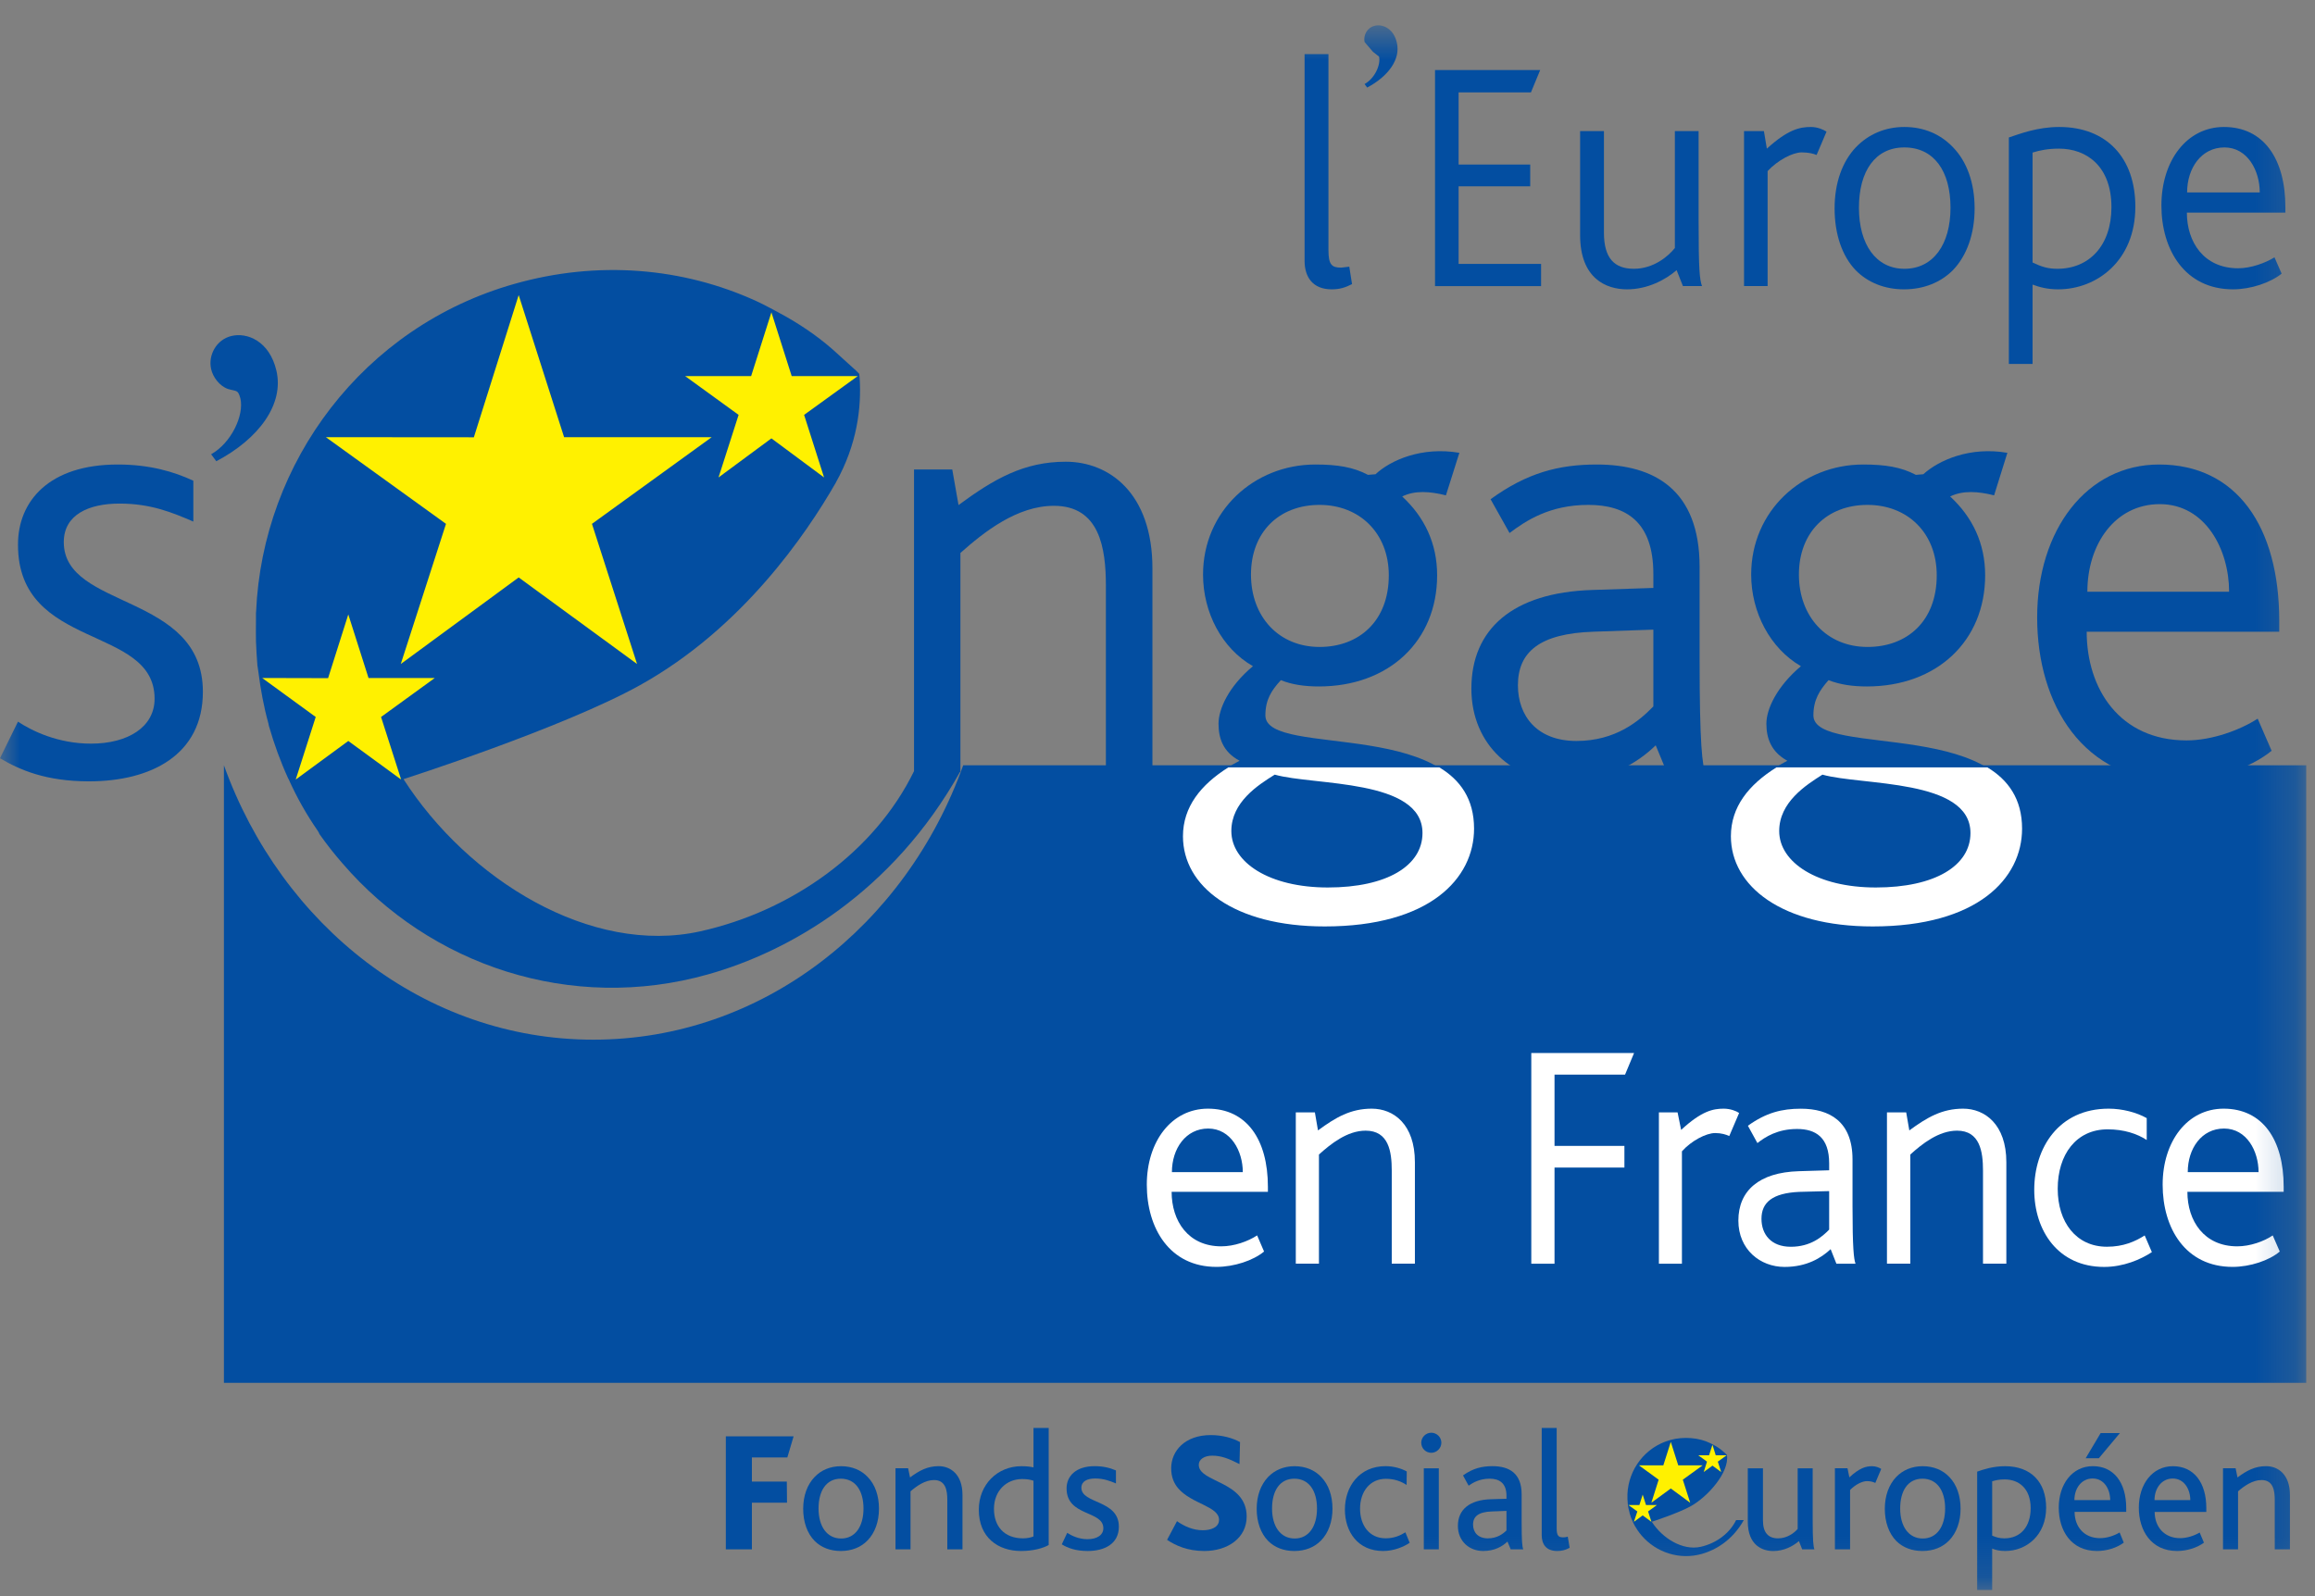 <svg width="58" height="40" viewBox="0 0 58 40" version="1.1" xmlns="http://www.w3.org/2000/svg" xmlns:xlink="http://www.w3.org/1999/xlink">
<rect x="0" y="0" width="58" height="40" fill="#808080" stroke="none"/>
<title>Logo-FSE</title>
<desc>Created using Figma</desc>
<g id="Canvas" transform="translate(-745 -438)">
<g id="Logo-FSE">
<g id="Page 1">
<g id="Fill 1">
<use xlink:href="#path0_fill" transform="translate(763.185 473.996)" fill="#034EA1"/>
</g>
<g id="Group 61">
<g id="Fill 2">
<use xlink:href="#path1_fill" transform="translate(765.123 474.744)" fill="#034EA1"/>
</g>
<g id="Fill 4">
<use xlink:href="#path2_fill" transform="translate(767.436 474.743)" fill="#034EA1"/>
</g>
<g id="Fill 6">
<use xlink:href="#path3_fill" transform="translate(769.523 473.785)" fill="#034EA1"/>
</g>
<g id="Fill 8">
<use xlink:href="#path4_fill" transform="translate(771.602 474.743)" fill="#034EA1"/>
</g>
<g id="Fill 10">
<use xlink:href="#path5_fill" transform="translate(774.24 473.964)" fill="#034EA1"/>
</g>
<g id="Fill 12">
<use xlink:href="#path6_fill" transform="translate(776.485 474.744)" fill="#034EA1"/>
</g>
<g id="Fill 14">
<use xlink:href="#path7_fill" transform="translate(778.695 474.743)" fill="#034EA1"/>
</g>
<mask id="mask0_outline" mask-type="alpha">
<g id="Clip 17">
<use xlink:href="#path8_fill" transform="translate(745 438.635)" fill="#FFFFFF"/>
</g>
</mask>
<g id="Fill 16" mask="url(#mask0_outline)">
<use xlink:href="#path9_fill" transform="translate(780.608 473.905)" fill="#034EA1"/>
</g>
<g id="Fill 18" mask="url(#mask0_outline)">
<use xlink:href="#path10_fill" transform="translate(781.526 474.743)" fill="#034EA1"/>
</g>
<g id="Fill 19" mask="url(#mask0_outline)">
<use xlink:href="#path11_fill" transform="translate(783.626 473.785)" fill="#034EA1"/>
</g>
<g id="Fill 20" mask="url(#mask0_outline)">
<use xlink:href="#path12_fill" transform="translate(788.789 474.796)" fill="#034EA1"/>
</g>
<g id="Fill 21" mask="url(#mask0_outline)">
<use xlink:href="#path13_fill" transform="translate(790.972 474.744)" fill="#034EA1"/>
</g>
<g id="Fill 22" mask="url(#mask0_outline)">
<use xlink:href="#path14_fill" transform="translate(792.222 474.744)" fill="#034EA1"/>
</g>
<g id="Fill 23" mask="url(#mask0_outline)">
<use xlink:href="#path15_fill" transform="translate(794.536 474.744)" fill="#034EA1"/>
</g>
<g id="Fill 24" mask="url(#mask0_outline)">
<use xlink:href="#path16_fill" transform="translate(796.58 473.913)" fill="#034EA1"/>
</g>
<g id="Fill 25" mask="url(#mask0_outline)">
<use xlink:href="#path17_fill" transform="translate(798.586 474.744)" fill="#034EA1"/>
</g>
<g id="Fill 26" mask="url(#mask0_outline)">
<use xlink:href="#path18_fill" transform="translate(800.695 474.743)" fill="#034EA1"/>
</g>
<g id="Fill 27" mask="url(#mask0_outline)">
<use xlink:href="#path19_fill" transform="translate(785.774 474.035)" fill="#034EA1"/>
</g>
<g id="Fill 28" mask="url(#mask0_outline)">
<use xlink:href="#path20_fill" transform="translate(787.548 474.207)" fill="#FFF100"/>
</g>
<g id="Fill 29" mask="url(#mask0_outline)">
<use xlink:href="#path21_fill" transform="translate(785.799 475.456)" fill="#FFF100"/>
</g>
<g id="Fill 30" mask="url(#mask0_outline)">
<use xlink:href="#path22_fill" transform="translate(786.063 474.135)" fill="#FFF100"/>
</g>
<g id="Fill 31" mask="url(#mask0_outline)">
<use xlink:href="#path23_fill" transform="translate(750.61 457.178)" fill="#034EA1"/>
</g>
<g id="Fill 32" mask="url(#mask0_outline)">
<use xlink:href="#path24_fill" transform="translate(750.273 446.399)" fill="#034EA1"/>
</g>
<g id="Fill 33" mask="url(#mask0_outline)">
<use xlink:href="#path25_fill" transform="translate(779.181 438.635)" fill="#034EA1"/>
</g>
<g id="Fill 34" mask="url(#mask0_outline)">
<use xlink:href="#path26_fill" transform="translate(777.685 439.356)" fill="#034EA1"/>
</g>
<g id="Fill 35" mask="url(#mask0_outline)">
<use xlink:href="#path27_fill" transform="translate(780.953 439.755)" fill="#034EA1"/>
</g>
<g id="Fill 36" mask="url(#mask0_outline)">
<use xlink:href="#path28_fill" transform="translate(784.588 441.285)" fill="#034EA1"/>
</g>
<g id="Fill 37" mask="url(#mask0_outline)">
<use xlink:href="#path29_fill" transform="translate(788.695 441.182)" fill="#034EA1"/>
</g>
<g id="Fill 38" mask="url(#mask0_outline)">
<use xlink:href="#path30_fill" transform="translate(790.964 441.182)" fill="#034EA1"/>
</g>
<g id="Fill 39" mask="url(#mask0_outline)">
<use xlink:href="#path31_fill" transform="translate(795.33 441.182)" fill="#034EA1"/>
</g>
<g id="Fill 40" mask="url(#mask0_outline)">
<use xlink:href="#path32_fill" transform="translate(799.152 441.182)" fill="#034EA1"/>
</g>
<g id="Fill 41" mask="url(#mask0_outline)">
<use xlink:href="#path33_fill" transform="translate(745 449.641)" fill="#034EA1"/>
</g>
<g id="Fill 42" mask="url(#mask0_outline)">
<use xlink:href="#path34_fill" transform="translate(774.624 449.307)" fill="#034EA1"/>
</g>
<g id="Fill 43" mask="url(#mask0_outline)">
<use xlink:href="#path35_fill" transform="translate(781.864 449.641)" fill="#034EA1"/>
</g>
<g id="Fill 44" mask="url(#mask0_outline)">
<use xlink:href="#path36_fill" transform="translate(788.348 449.307)" fill="#034EA1"/>
</g>
<g id="Fill 45" mask="url(#mask0_outline)">
<use xlink:href="#path37_fill" transform="translate(796.039 449.641)" fill="#034EA1"/>
</g>
<g id="Fill 46" mask="url(#mask0_outline)">
<use xlink:href="#path38_fill" transform="translate(767.9 449.571)" fill="#034EA1"/>
</g>
<g id="Fill 47" mask="url(#mask0_outline)">
<use xlink:href="#path39_fill" transform="translate(751.411 444.767)" fill="#034EA1"/>
</g>
<g id="Fill 48" mask="url(#mask0_outline)">
<use xlink:href="#path40_fill" transform="translate(762.165 445.827)" fill="#FFF100"/>
</g>
<g id="Fill 49" mask="url(#mask0_outline)">
<use xlink:href="#path41_fill" transform="translate(751.569 453.398)" fill="#FFF100"/>
</g>
<g id="Fill 50" mask="url(#mask0_outline)">
<use xlink:href="#path42_fill" transform="translate(753.164 445.395)" fill="#FFF100"/>
</g>
<g id="Fill 51" mask="url(#mask0_outline)">
<use xlink:href="#path43_fill" transform="translate(773.732 465.784)" fill="#FFFFFF"/>
</g>
<g id="Fill 52" mask="url(#mask0_outline)">
<use xlink:href="#path44_fill" transform="translate(777.465 465.784)" fill="#FFFFFF"/>
</g>
<g id="Fill 53" mask="url(#mask0_outline)">
<use xlink:href="#path45_fill" transform="translate(783.365 464.389)" fill="#FFFFFF"/>
</g>
<g id="Fill 54" mask="url(#mask0_outline)">
<use xlink:href="#path46_fill" transform="translate(786.562 465.784)" fill="#FFFFFF"/>
</g>
<g id="Fill 55" mask="url(#mask0_outline)">
<use xlink:href="#path47_fill" transform="translate(788.553 465.785)" fill="#FFFFFF"/>
</g>
<g id="Fill 56" mask="url(#mask0_outline)">
<use xlink:href="#path48_fill" transform="translate(792.276 465.784)" fill="#FFFFFF"/>
</g>
<g id="Fill 57" mask="url(#mask0_outline)">
<use xlink:href="#path49_fill" transform="translate(795.966 465.784)" fill="#FFFFFF"/>
</g>
<g id="Fill 58" mask="url(#mask0_outline)">
<use xlink:href="#path50_fill" transform="translate(799.183 465.784)" fill="#FFFFFF"/>
</g>
<g id="Fill 59" mask="url(#mask0_outline)">
<use xlink:href="#path51_fill" transform="translate(774.638 457.231)" fill="#FFFFFF"/>
</g>
<g id="Fill 60" mask="url(#mask0_outline)">
<use xlink:href="#path52_fill" transform="translate(788.366 457.231)" fill="#FFFFFF"/>
</g>
</g>
</g>
</g>
</g>
<defs>
<path id="path0_fill" fill-rule="evenodd" d="M 1.541 0.528L 0.653 0.528L 0.653 1.134L 1.528 1.134L 1.533 1.662L 0.653 1.662L 0.653 2.831L 0 2.831L 0 0L 1.698 0"/>
<path id="path1_fill" fill-rule="evenodd" d="M 0.385 1.06C 0.385 1.512 0.597 1.812 0.951 1.812C 1.306 1.812 1.511 1.508 1.511 1.06C 1.511 0.61 1.306 0.313 0.943 0.313C 0.58 0.313 0.385 0.613 0.385 1.06L 0.385 1.06ZM 1.621 0.275C 1.801 0.463 1.899 0.738 1.899 1.065C 1.899 1.391 1.797 1.67 1.613 1.86C 1.447 2.032 1.216 2.125 0.943 2.125C 0.678 2.125 0.456 2.039 0.291 1.877C 0.102 1.688 0 1.4 0 1.069C 0 0.738 0.102 0.463 0.286 0.27C 0.451 0.098 0.678 0 0.948 0C 1.225 0 1.456 0.098 1.621 0.275L 1.621 0.275Z"/>
<path id="path2_fill" fill-rule="evenodd" d="M 1.298 2.084L 1.298 0.851C 1.298 0.614 1.26 0.348 0.965 0.348C 0.743 0.348 0.534 0.494 0.376 0.631L 0.376 2.084L 0 2.084L 0 0.052L 0.316 0.052L 0.364 0.283C 0.593 0.112 0.799 0 1.081 0C 1.375 0 1.678 0.202 1.678 0.721L 1.678 2.084"/>
<path id="path3_fill" fill-rule="evenodd" d="M 1.37 1.323C 1.293 1.298 1.226 1.281 1.084 1.281C 0.7 1.281 0.38 1.568 0.38 2.028C 0.38 2.458 0.629 2.767 1.11 2.767C 1.203 2.767 1.311 2.746 1.37 2.719L 1.37 1.323ZM 1.058 3.084C 0.482 3.084 0 2.746 0 2.05C 0 1.418 0.466 0.959 1.067 0.959C 1.199 0.959 1.293 0.971 1.37 0.989L 1.37 0L 1.751 0L 1.751 2.934C 1.606 3.016 1.362 3.084 1.058 3.084L 1.058 3.084Z"/>
<path id="path4_fill" fill-rule="evenodd" d="M 0.649 2.126C 0.342 2.126 0.146 2.049 0 1.959L 0.136 1.671C 0.248 1.744 0.426 1.83 0.644 1.83C 0.88 1.83 1.041 1.728 1.041 1.555C 1.041 1.104 0.12 1.267 0.12 0.557C 0.12 0.25 0.354 0 0.823 0C 1.05 0 1.216 0.047 1.357 0.107L 1.357 0.433C 1.208 0.37 1.05 0.309 0.837 0.309C 0.64 0.309 0.491 0.378 0.491 0.54C 0.491 0.95 1.43 0.837 1.43 1.516C 1.43 1.95 1.067 2.126 0.649 2.126"/>
<path id="path5_fill" fill-rule="evenodd" d="M 0.931 2.905C 0.513 2.905 0.214 2.768 0 2.626L 0.248 2.158C 0.436 2.287 0.649 2.385 0.896 2.385C 1.089 2.385 1.302 2.317 1.302 2.124C 1.302 1.783 0.615 1.729 0.277 1.333C 0.171 1.208 0.103 1.05 0.103 0.831C 0.103 0.396 0.448 0 1.093 0C 1.392 0 1.652 0.078 1.828 0.176L 1.814 0.727C 1.553 0.594 1.362 0.516 1.131 0.516C 0.935 0.516 0.794 0.607 0.794 0.745C 0.794 1.195 1.994 1.143 1.994 2.042C 1.994 2.579 1.52 2.905 0.931 2.905"/>
<path id="path6_fill" fill-rule="evenodd" d="M 0.385 1.06C 0.385 1.512 0.598 1.812 0.953 1.812C 1.306 1.812 1.511 1.508 1.511 1.06C 1.511 0.61 1.306 0.313 0.943 0.313C 0.581 0.313 0.385 0.613 0.385 1.06L 0.385 1.06ZM 1.621 0.275C 1.801 0.463 1.899 0.738 1.899 1.065C 1.899 1.391 1.797 1.67 1.614 1.86C 1.447 2.032 1.216 2.125 0.943 2.125C 0.679 2.125 0.457 2.039 0.291 1.877C 0.103 1.688 0 1.4 0 1.069C 0 0.738 0.103 0.463 0.286 0.27C 0.452 0.098 0.679 0 0.948 0C 1.225 0 1.456 0.098 1.621 0.275L 1.621 0.275Z"/>
<path id="path7_fill" fill-rule="evenodd" d="M 0.957 2.126C 0.326 2.126 0 1.646 0 1.087C 0 0.507 0.364 0 1.017 0C 1.23 0 1.418 0.06 1.55 0.133L 1.546 0.472C 1.413 0.382 1.243 0.317 1.025 0.317C 0.629 0.317 0.38 0.636 0.38 1.065C 0.38 1.482 0.611 1.808 1.021 1.808C 1.23 1.808 1.383 1.74 1.516 1.658L 1.623 1.921C 1.469 2.023 1.226 2.126 0.957 2.126"/>
<path id="path8_fill" fill-rule="evenodd" d="M 0 39.21L 57.78 39.21L 57.78 0L 0 0L 0 39.21Z"/>
<path id="path9_fill" fill-rule="evenodd" d="M 0.064 2.923L 0.44 2.923L 0.44 0.891L 0.064 0.891L 0.064 2.923ZM 0.504 0.249C 0.504 0.387 0.388 0.503 0.252 0.503C 0.112 0.503 0 0.392 0 0.249C 0 0.116 0.112 0 0.252 0C 0.388 0 0.504 0.112 0.504 0.249L 0.504 0.249Z"/>
<path id="path10_fill" fill-rule="evenodd" d="M 1.217 1.121L 0.849 1.135C 0.516 1.147 0.38 1.259 0.38 1.465C 0.38 1.658 0.504 1.809 0.751 1.809C 0.985 1.809 1.131 1.696 1.217 1.611L 1.217 1.121ZM 1.323 2.084L 1.242 1.89C 1.114 2.011 0.922 2.126 0.632 2.126C 0.29 2.126 0 1.886 0 1.495C 0 1.087 0.295 0.845 0.823 0.829L 1.217 0.817L 1.217 0.738C 1.217 0.425 1.037 0.314 0.798 0.314C 0.55 0.314 0.384 0.408 0.269 0.489L 0.128 0.232C 0.38 0.052 0.606 0 0.867 0C 1.289 0 1.597 0.18 1.597 0.704L 1.597 1.387C 1.597 1.869 1.609 2.011 1.638 2.084L 1.323 2.084Z"/>
<path id="path11_fill" fill-rule="evenodd" d="M 0.388 3.084C 0.111 3.084 0 2.914 0 2.686L 0 0L 0.375 0L 0.375 2.518C 0.375 2.695 0.418 2.742 0.533 2.742C 0.559 2.742 0.598 2.742 0.653 2.724L 0.7 3.004C 0.589 3.064 0.495 3.084 0.388 3.084"/>
<path id="path12_fill" fill-rule="evenodd" d="M 1.363 2.032L 1.281 1.825C 1.131 1.954 0.906 2.074 0.637 2.074C 0.368 2.074 0 1.933 0 1.335L 0 0L 0.38 0L 0.38 1.305C 0.38 1.615 0.514 1.756 0.76 1.756C 0.986 1.756 1.166 1.619 1.25 1.52L 1.25 0L 1.626 0L 1.626 1.276C 1.626 1.808 1.64 1.941 1.669 2.032"/>
<path id="path13_fill" fill-rule="evenodd" d="M 1.012 0.42C 0.955 0.39 0.883 0.374 0.802 0.374C 0.683 0.374 0.508 0.463 0.38 0.596L 0.38 2.084L 0 2.084L 0 0.051L 0.315 0.051L 0.362 0.279C 0.615 0.047 0.772 0 0.931 0C 1.024 0 1.109 0.034 1.16 0.069"/>
<path id="path14_fill" fill-rule="evenodd" d="M 0.385 1.06C 0.385 1.512 0.598 1.812 0.951 1.812C 1.306 1.812 1.511 1.508 1.511 1.06C 1.511 0.61 1.306 0.313 0.943 0.313C 0.58 0.313 0.385 0.613 0.385 1.06L 0.385 1.06ZM 1.621 0.275C 1.8 0.463 1.898 0.738 1.898 1.065C 1.898 1.391 1.796 1.67 1.613 1.86C 1.446 2.032 1.216 2.125 0.943 2.125C 0.679 2.125 0.456 2.039 0.29 1.877C 0.103 1.688 0 1.4 0 1.069C 0 0.738 0.103 0.463 0.285 0.27C 0.451 0.098 0.679 0 0.948 0C 1.224 0 1.456 0.098 1.621 0.275L 1.621 0.275Z"/>
<path id="path15_fill" fill-rule="evenodd" d="M 0.687 0.331C 0.554 0.331 0.461 0.352 0.376 0.378L 0.376 1.74C 0.478 1.783 0.559 1.808 0.682 1.808C 1.083 1.808 1.34 1.52 1.34 1.052C 1.34 0.554 1.041 0.331 0.687 0.331L 0.687 0.331ZM 0.7 2.125C 0.562 2.125 0.464 2.1 0.376 2.065L 0.376 3.101L 0 3.101L 0 0.136C 0.157 0.081 0.396 0 0.7 0C 1.348 0 1.728 0.399 1.728 1.039C 1.728 1.727 1.238 2.125 0.7 2.125L 0.7 2.125Z"/>
<path id="path16_fill" fill-rule="evenodd" d="M 1.004 0.632L 0.674 0.632L 1.05 0L 1.533 0L 1.004 0.632ZM 0.849 1.139C 0.568 1.139 0.392 1.387 0.392 1.681L 1.289 1.681C 1.289 1.418 1.144 1.139 0.849 1.139L 0.849 1.139ZM 0.397 1.976C 0.397 2.338 0.627 2.634 1.032 2.634C 1.208 2.634 1.386 2.574 1.525 2.492L 1.629 2.746C 1.454 2.879 1.195 2.956 0.96 2.956C 0.303 2.956 0 2.436 0 1.869C 0 1.284 0.336 0.83 0.854 0.83C 1.383 0.83 1.69 1.246 1.69 1.877L 1.69 1.976L 0.397 1.976Z"/>
<path id="path17_fill" fill-rule="evenodd" d="M 0.849 0.309C 0.569 0.309 0.393 0.557 0.393 0.85L 1.29 0.85C 1.29 0.588 1.145 0.309 0.849 0.309L 0.849 0.309ZM 0.397 1.146C 0.397 1.508 0.628 1.803 1.033 1.803C 1.208 1.803 1.388 1.743 1.524 1.662L 1.632 1.916C 1.456 2.048 1.194 2.125 0.96 2.125C 0.304 2.125 0 1.606 0 1.039C 0 0.454 0.337 0 0.853 0C 1.384 0 1.691 0.415 1.691 1.048L 1.691 1.146L 0.397 1.146Z"/>
<path id="path18_fill" fill-rule="evenodd" d="M 1.297 2.084L 1.297 0.851C 1.297 0.614 1.26 0.348 0.965 0.348C 0.745 0.348 0.533 0.494 0.377 0.631L 0.377 2.084L 0 2.084L 0 0.052L 0.316 0.052L 0.363 0.283C 0.593 0.112 0.798 0 1.081 0C 1.375 0 1.677 0.202 1.677 0.721L 1.677 2.084"/>
<path id="path19_fill" fill-rule="evenodd" d="M 2.065 0.127C 1.803 -0.002 1.411 -0.044 1.068 0.054C 0.442 0.23 0.026 0.79 0 1.409L 0 1.414L 0 1.438L 0 1.442L 0 1.494L 0 1.526L 0 1.529L 0.007 1.63L 0.008 1.644L 0.009 1.661C 0.017 1.73 0.031 1.8 0.052 1.869L 0.053 1.882C 0.073 1.957 0.101 2.028 0.132 2.098L 0.134 2.101C 0.166 2.177 0.209 2.247 0.254 2.314L 0.26 2.324L 0.263 2.326C 0.291 2.369 0.322 2.409 0.357 2.449C 0.719 2.868 1.3 3.068 1.868 2.906C 2.201 2.812 2.629 2.572 2.915 2.059L 2.723 2.059C 2.556 2.401 2.213 2.645 1.835 2.729C 1.383 2.83 0.875 2.517 0.609 2.1L 0.61 2.101C 0.61 2.101 1.268 1.889 1.587 1.711C 2.007 1.478 2.558 0.866 2.493 0.427C 2.377 0.317 2.307 0.244 2.065 0.127"/>
<path id="path20_fill" fill-rule="evenodd" d="M 0.137 0.683L 0.356 0.523L 0.574 0.683L 0.49 0.423L 0.712 0.263L 0.438 0.263L 0.356 0L 0.271 0.263L 0 0.263L 0.219 0.423"/>
<path id="path21_fill" fill-rule="evenodd" d="M 0.137 0.682L 0.357 0.521L 0.576 0.682L 0.492 0.422L 0.713 0.261L 0.44 0.261L 0.357 0L 0.274 0.261L 0 0.261L 0.223 0.422"/>
<path id="path22_fill" fill-rule="evenodd" d="M 0.31 1.525L 0.797 1.167L 1.283 1.525L 1.098 0.947L 1.594 0.588L 0.984 0.588L 0.797 0L 0.61 0.588L 0 0.588L 0.493 0.947"/>
<path id="path23_fill" fill-rule="evenodd" d="M 18.522 0C 17.086 4.019 13.479 6.877 9.256 6.877C 5.037 6.877 1.444 4.019 0 0L 0 15.476L 52.17 15.476L 52.17 0"/>
<path id="path24_fill" fill-rule="evenodd" d="M 1.652 0.889C 1.85 1.731 1.212 2.599 0.146 3.16L 0.017 2.985C 0.522 2.701 0.847 2.009 0.75 1.587C 0.687 1.363 0.666 1.415 0.442 1.35C 0.224 1.275 0.059 1.047 0.017 0.85C -0.063 0.506 0.146 0.111 0.526 0.021C 0.91 -0.073 1.476 0.139 1.652 0.889"/>
<path id="path25_fill" fill-rule="evenodd" d="M 0.815 0.432C 0.916 0.848 0.601 1.28 0.072 1.559L 0.007 1.471C 0.26 1.333 0.417 0.987 0.37 0.783L 0.217 0.663L 0.007 0.418C -0.028 0.246 0.072 0.055 0.262 0.011C 0.45 -0.037 0.733 0.071 0.815 0.432"/>
<path id="path26_fill" fill-rule="evenodd" d="M 0.678 5.895C 0.208 5.895 0 5.59 0 5.182L 0 0L 0.598 0L 0.598 4.911C 0.598 5.28 0.682 5.351 0.917 5.351L 1.12 5.327L 1.189 5.764C 1.011 5.855 0.871 5.895 0.678 5.895"/>
<path id="path27_fill" fill-rule="evenodd" d="M 0 5.415L 0 0L 2.635 0L 2.403 0.56L 0.591 0.56L 0.591 2.368L 2.385 2.368L 2.385 2.914L 0.591 2.914L 0.591 4.858L 2.657 4.858L 2.657 5.415"/>
<path id="path28_fill" fill-rule="evenodd" d="M 2.576 3.884L 2.418 3.486C 2.138 3.728 1.689 3.966 1.176 3.966C 0.652 3.966 0 3.695 0 2.605L 0 0L 0.597 0L 0.597 2.547C 0.597 3.192 0.864 3.451 1.348 3.451C 1.84 3.451 2.211 3.137 2.374 2.93L 2.374 0L 2.969 0L 2.969 2.255C 2.969 3.486 2.995 3.72 3.054 3.884"/>
<path id="path29_fill" fill-rule="evenodd" d="M 1.818 0.702C 1.736 0.667 1.614 0.637 1.444 0.637C 1.217 0.637 0.844 0.833 0.591 1.105L 0.591 3.987L 0 3.987L 0 0.103L 0.498 0.103L 0.572 0.543C 1.101 0.062 1.397 0 1.677 0C 1.846 0 1.994 0.07 2.067 0.117"/>
<path id="path30_fill" fill-rule="evenodd" d="M 1.747 0.513C 1.019 0.513 0.61 1.105 0.61 2.024C 0.61 2.942 1.036 3.554 1.75 3.554C 2.473 3.554 2.904 2.942 2.904 2.024C 2.904 1.105 2.489 0.513 1.747 0.513L 1.747 0.513ZM 2.964 3.589C 2.657 3.896 2.234 4.069 1.737 4.069C 1.261 4.069 0.838 3.903 0.533 3.595C 0.184 3.234 0 2.678 0 2.041C 0 1.399 0.194 0.866 0.533 0.509C 0.846 0.183 1.266 0 1.747 0C 2.241 0 2.657 0.183 2.967 0.509C 3.314 0.866 3.508 1.399 3.508 2.041C 3.508 2.678 3.314 3.225 2.964 3.589L 2.964 3.589Z"/>
<path id="path31_fill" fill-rule="evenodd" d="M 1.255 0.543C 0.979 0.543 0.774 0.586 0.594 0.641L 0.594 3.396C 0.807 3.497 0.963 3.554 1.215 3.554C 2.016 3.554 2.57 2.968 2.57 2.01C 2.57 0.989 1.953 0.543 1.255 0.543L 1.255 0.543ZM 1.236 4.069C 0.953 4.069 0.758 4.01 0.594 3.95L 0.594 5.938L 0 5.938L 0 0.263C 0.261 0.178 0.705 0 1.262 0C 2.435 0 3.169 0.759 3.169 2C 3.169 3.356 2.199 4.069 1.236 4.069L 1.236 4.069Z"/>
<path id="path32_fill" fill-rule="evenodd" d="M 1.579 0.513C 1.003 0.513 0.644 1.027 0.644 1.641L 2.464 1.641C 2.464 1.097 2.16 0.513 1.579 0.513L 1.579 0.513ZM 0.638 2.146C 0.638 2.887 1.065 3.541 1.922 3.541C 2.239 3.541 2.601 3.411 2.833 3.267L 3.012 3.676C 2.73 3.903 2.239 4.069 1.795 4.069C 0.588 4.069 0 3.079 0 1.968C 0 0.843 0.638 0 1.567 0C 2.561 0 3.106 0.797 3.106 2.01L 3.106 2.146L 0.638 2.146Z"/>
<path id="path33_fill" fill-rule="evenodd" d="M 2.23 7.94C 1.15 7.94 0.494 7.654 0 7.361L 0.45 6.444C 0.799 6.675 1.45 6.995 2.28 6.995C 3.204 6.995 3.873 6.58 3.873 5.87C 3.873 4.008 0.45 4.669 0.45 2.008C 0.45 0.917 1.23 0 2.949 0C 3.744 0 4.349 0.176 4.844 0.406L 4.844 1.43C 4.313 1.202 3.78 0.979 2.994 0.979C 2.23 0.979 1.598 1.253 1.598 1.945C 1.598 3.643 5.083 3.207 5.083 5.695C 5.083 7.28 3.78 7.94 2.23 7.94"/>
<path id="path34_fill" fill-rule="evenodd" d="M 3.437 1.346C 2.416 1.346 1.718 2.033 1.718 3.092C 1.718 4.15 2.416 4.906 3.437 4.906C 4.42 4.906 5.171 4.261 5.171 3.11C 5.171 2.051 4.435 1.346 3.437 1.346L 3.437 1.346ZM 2.29 8.11C 1.876 8.369 1.206 8.797 1.206 9.524C 1.206 10.307 2.162 10.935 3.628 10.935C 5.11 10.935 5.998 10.392 5.998 9.57C 5.998 8.209 3.278 8.385 2.29 8.11L 2.29 8.11ZM 3.549 11.914C 1.272 11.914 0 10.901 0 9.651C 0 8.814 0.567 8.209 1.432 7.758C 1.011 7.533 0.905 7.185 0.905 6.83C 0.905 6.459 1.159 5.896 1.767 5.388C 0.985 4.941 0.517 4.038 0.517 3.092C 0.517 1.501 1.797 0.334 3.329 0.334C 3.889 0.334 4.281 0.399 4.649 0.593L 4.838 0.578C 5.215 0.225 5.998 -0.121 6.939 0.041L 6.602 1.107C 6.206 1.006 5.823 0.978 5.507 1.135C 6.062 1.65 6.382 2.307 6.382 3.11C 6.382 4.76 5.171 5.896 3.419 5.896C 3.071 5.896 2.75 5.853 2.467 5.738C 2.228 5.997 2.079 6.233 2.079 6.621C 2.079 7.728 7.286 6.586 7.286 9.459C 7.286 10.711 6.174 11.914 3.549 11.914L 3.549 11.914Z"/>
<path id="path35_fill" fill-rule="evenodd" d="M 4.559 4.138L 3.058 4.19C 1.709 4.235 1.166 4.698 1.166 5.533C 1.166 6.298 1.642 6.928 2.631 6.928C 3.613 6.928 4.204 6.429 4.559 6.062L 4.559 4.138ZM 4.924 7.776L 4.618 7.037C 4.157 7.487 3.418 7.94 2.307 7.94C 1.088 7.94 0 7.057 0 5.616C 0 4.123 1.037 3.207 3.027 3.144L 4.559 3.093L 4.559 2.743C 4.559 1.446 3.887 1.012 2.93 1.012C 1.956 1.012 1.36 1.413 0.956 1.717L 0.481 0.87C 1.386 0.212 2.183 0 3.141 0C 4.576 0 5.718 0.627 5.718 2.565L 5.718 4.877C 5.718 7.023 5.783 7.537 5.874 7.776L 4.924 7.776Z"/>
<path id="path36_fill" fill-rule="evenodd" d="M 3.44 1.346C 2.423 1.346 1.722 2.033 1.722 3.092C 1.722 4.15 2.423 4.906 3.44 4.906C 4.433 4.906 5.175 4.261 5.175 3.11C 5.175 2.051 4.445 1.346 3.44 1.346L 3.44 1.346ZM 2.294 8.11C 1.882 8.369 1.21 8.797 1.21 9.524C 1.21 10.307 2.169 10.935 3.631 10.935C 5.112 10.935 6.004 10.392 6.004 9.57C 6.004 8.209 3.279 8.385 2.294 8.11L 2.294 8.11ZM 3.556 11.914C 1.272 11.914 0 10.901 0 9.651C 0 8.814 0.577 8.209 1.432 7.758C 1.021 7.533 0.907 7.185 0.907 6.83C 0.907 6.459 1.171 5.896 1.772 5.388C 1 4.941 0.526 4.038 0.526 3.092C 0.526 1.501 1.799 0.334 3.332 0.334C 3.889 0.334 4.284 0.399 4.652 0.593L 4.838 0.578C 5.228 0.225 6.004 -0.121 6.945 0.041L 6.612 1.107C 6.215 1.006 5.83 0.978 5.511 1.135C 6.068 1.65 6.388 2.307 6.388 3.11C 6.388 4.76 5.175 5.896 3.426 5.896C 3.075 5.896 2.756 5.853 2.464 5.738C 2.237 5.997 2.085 6.233 2.085 6.621C 2.085 7.728 7.295 6.586 7.295 9.459C 7.295 10.711 6.181 11.914 3.556 11.914L 3.556 11.914Z"/>
<path id="path37_fill" fill-rule="evenodd" d="M 3.072 0.993C 1.956 0.993 1.258 1.991 1.258 3.188L 4.809 3.188C 4.809 2.135 4.219 0.993 3.072 0.993L 3.072 0.993ZM 1.241 4.19C 1.241 5.627 2.072 6.914 3.742 6.914C 4.376 6.914 5.077 6.659 5.525 6.369L 5.874 7.174C 5.333 7.618 4.376 7.94 3.504 7.94C 1.144 7.94 0 6.003 0 3.834C 0 1.639 1.241 0 3.056 0C 4.999 0 6.065 1.559 6.065 3.916L 6.065 4.19L 1.241 4.19Z"/>
<path id="path38_fill" fill-rule="evenodd" d="M 4.807 7.771L 4.807 3.11C 4.807 2.165 4.651 1.105 3.505 1.105C 2.58 1.105 1.753 1.761 1.162 2.287L 1.162 7.771L 0 7.771L 0 0.195L 0.958 0.195L 1.115 1.086C 2.008 0.428 2.755 0 3.802 0C 4.885 0 5.973 0.781 5.973 2.676L 5.973 7.771"/>
<path id="path39_fill" fill-rule="evenodd" d="M 12.949 0.986L 12.892 0.956L 12.698 0.855L 12.537 0.778C 10.7 -0.062 8.571 -0.248 6.475 0.348C 2.688 1.42 0.165 4.817 0.005 8.568L 0.002 8.592L 0.002 8.739L 0.002 8.763L 0 9.073L 0.002 9.279L 0.002 9.303C 0.008 9.506 0.024 9.709 0.038 9.908L 0.05 9.984L 0.065 10.09C 0.119 10.509 0.195 10.936 0.313 11.36L 0.326 11.425C 0.458 11.883 0.618 12.324 0.81 12.743L 0.818 12.754C 1.024 13.216 1.269 13.647 1.549 14.052L 1.584 14.112L 1.588 14.129C 1.769 14.386 1.961 14.632 2.169 14.869C 4.361 17.421 7.892 18.624 11.333 17.65C 13.352 17.081 15.947 15.614 17.654 12.556L 16.49 12.556C 15.503 14.582 13.427 16.062 11.137 16.572C 8.392 17.183 5.314 15.279 3.694 12.752L 3.7 12.758C 3.7 12.758 7.698 11.477 9.628 10.401C 12.177 8.982 13.783 6.63 14.525 5.337L 14.527 5.337L 14.531 5.325C 15.059 4.378 15.178 3.457 15.125 2.688L 15.116 2.601L 15.002 2.487L 14.999 2.487L 14.592 2.118C 14.202 1.754 13.759 1.439 13.286 1.17L 13.145 1.092L 13.143 1.092L 12.95 0.986"/>
<path id="path40_fill" fill-rule="evenodd" d="M 0.837 4.138L 2.162 3.159L 3.481 4.138L 2.981 2.57L 4.325 1.598L 2.67 1.598L 2.162 0L 1.654 1.598L 0 1.598L 1.34 2.57"/>
<path id="path41_fill" fill-rule="evenodd" d="M 0.84 4.138L 2.157 3.171L 3.481 4.138L 2.978 2.57L 4.324 1.593L 2.664 1.593L 2.157 0L 1.651 1.597L 0 1.593L 1.341 2.57"/>
<path id="path42_fill" fill-rule="evenodd" d="M 1.877 9.245L 4.831 7.076L 7.797 9.245L 6.667 5.733L 9.667 3.561L 5.969 3.561L 4.831 0L 3.708 3.564L 0 3.561L 3.01 5.733"/>
<path id="path43_fill" fill-rule="evenodd" d="M 1.537 0.498C 0.98 0.498 0.629 0.997 0.629 1.59L 2.405 1.59C 2.405 1.064 2.106 0.498 1.537 0.498L 1.537 0.498ZM 0.622 2.084C 0.622 2.813 1.035 3.45 1.867 3.45C 2.188 3.45 2.534 3.327 2.764 3.176L 2.938 3.58C 2.666 3.806 2.188 3.965 1.744 3.965C 0.572 3.965 0 2.997 0 1.905C 0 0.818 0.622 0 1.531 0C 2.499 0 3.034 0.771 3.034 1.957L 3.034 2.084L 0.622 2.084Z"/>
<path id="path44_fill" fill-rule="evenodd" d="M 2.404 3.884L 2.404 1.55C 2.404 1.077 2.328 0.551 1.749 0.551C 1.289 0.551 0.878 0.881 0.58 1.149L 0.58 3.884L 0 3.884L 0 0.093L 0.478 0.093L 0.556 0.545C 1.003 0.215 1.377 0 1.903 0C 2.45 0 2.984 0.389 2.984 1.342L 2.984 3.884"/>
<path id="path45_fill" fill-rule="evenodd" d="M 2.349 0.542L 0.582 0.542L 0.582 2.328L 2.333 2.328L 2.333 2.871L 0.582 2.871L 0.582 5.28L 0 5.28L 0 0L 2.575 0"/>
<path id="path46_fill" fill-rule="evenodd" d="M 1.763 0.686C 1.684 0.649 1.567 0.611 1.41 0.611C 1.183 0.611 0.813 0.804 0.577 1.069L 0.577 3.885L 0 3.885L 0 0.093L 0.468 0.093L 0.557 0.532C 1.074 0.055 1.36 0 1.625 0C 1.79 0 1.942 0.06 2.01 0.108"/>
<path id="path47_fill" fill-rule="evenodd" d="M 2.275 2.065L 1.527 2.084C 0.852 2.114 0.579 2.35 0.579 2.758C 0.579 3.148 0.818 3.46 1.314 3.46C 1.808 3.46 2.1 3.211 2.275 3.03L 2.275 2.065ZM 2.456 3.884L 2.312 3.52C 2.077 3.738 1.717 3.965 1.157 3.965C 0.542 3.965 0 3.524 0 2.804C 0 2.055 0.52 1.596 1.512 1.566L 2.275 1.543L 2.275 1.37C 2.275 0.721 1.941 0.508 1.471 0.508C 0.981 0.508 0.676 0.706 0.477 0.861L 0.239 0.427C 0.696 0.098 1.091 0 1.566 0C 2.28 0 2.86 0.316 2.86 1.273L 2.86 2.437C 2.86 3.509 2.893 3.764 2.935 3.884L 2.456 3.884Z"/>
<path id="path48_fill" fill-rule="evenodd" d="M 2.406 3.884L 2.406 1.55C 2.406 1.077 2.329 0.551 1.756 0.551C 1.297 0.551 0.881 0.881 0.585 1.149L 0.585 3.884L 0 3.884L 0 0.093L 0.482 0.093L 0.56 0.545C 1.01 0.215 1.381 0 1.91 0C 2.447 0 2.991 0.389 2.991 1.342L 2.991 3.884"/>
<path id="path49_fill" fill-rule="evenodd" d="M 1.751 3.966C 0.597 3.966 0 3.058 0 2.033C 0 0.989 0.607 0 1.865 0C 2.206 0 2.563 0.093 2.818 0.237L 2.818 0.785C 2.58 0.63 2.251 0.518 1.84 0.518C 1.05 0.518 0.588 1.15 0.588 2.007C 0.588 2.846 1.05 3.46 1.821 3.46C 2.236 3.46 2.531 3.327 2.767 3.177L 2.947 3.595C 2.666 3.78 2.236 3.966 1.751 3.966"/>
<path id="path50_fill" fill-rule="evenodd" d="M 1.538 0.498C 0.977 0.498 0.629 0.997 0.629 1.59L 2.403 1.59C 2.403 1.064 2.107 0.498 1.538 0.498L 1.538 0.498ZM 0.62 2.084C 0.62 2.813 1.038 3.45 1.87 3.45C 2.189 3.45 2.538 3.327 2.758 3.176L 2.934 3.58C 2.67 3.806 2.189 3.965 1.752 3.965C 0.572 3.965 0 2.997 0 1.905C 0 0.818 0.62 0 1.528 0C 2.5 0 3.032 0.771 3.032 1.957L 3.032 2.084L 0.62 2.084Z"/>
<path id="path51_fill" fill-rule="evenodd" d="M 2.299 0.182C 3.283 0.46 6.001 0.28 6.001 1.645C 6.001 2.463 5.113 3.01 3.629 3.01C 2.164 3.01 1.212 2.383 1.212 1.596C 1.212 0.872 1.877 0.445 2.299 0.182L 2.299 0.182ZM 0 1.726C 0 2.977 1.273 3.986 3.551 3.986C 6.18 3.986 7.293 2.787 7.293 1.535C 7.293 0.789 6.944 0.313 6.423 0L 1.137 0C 0.446 0.435 0 0.991 0 1.726L 0 1.726Z"/>
<path id="path52_fill" fill-rule="evenodd" d="M 2.293 0.182C 3.279 0.46 6.002 0.28 6.002 1.645C 6.002 2.463 5.116 3.01 3.631 3.01C 2.167 3.01 1.21 2.383 1.21 1.596C 1.21 0.872 1.879 0.445 2.293 0.182L 2.293 0.182ZM 0 1.726C 0 2.977 1.276 3.986 3.554 3.986C 6.178 3.986 7.295 2.787 7.295 1.535C 7.295 0.789 6.944 0.313 6.426 0L 1.142 0C 0.445 0.435 0 0.991 0 1.726L 0 1.726Z"/>
</defs>
</svg>
